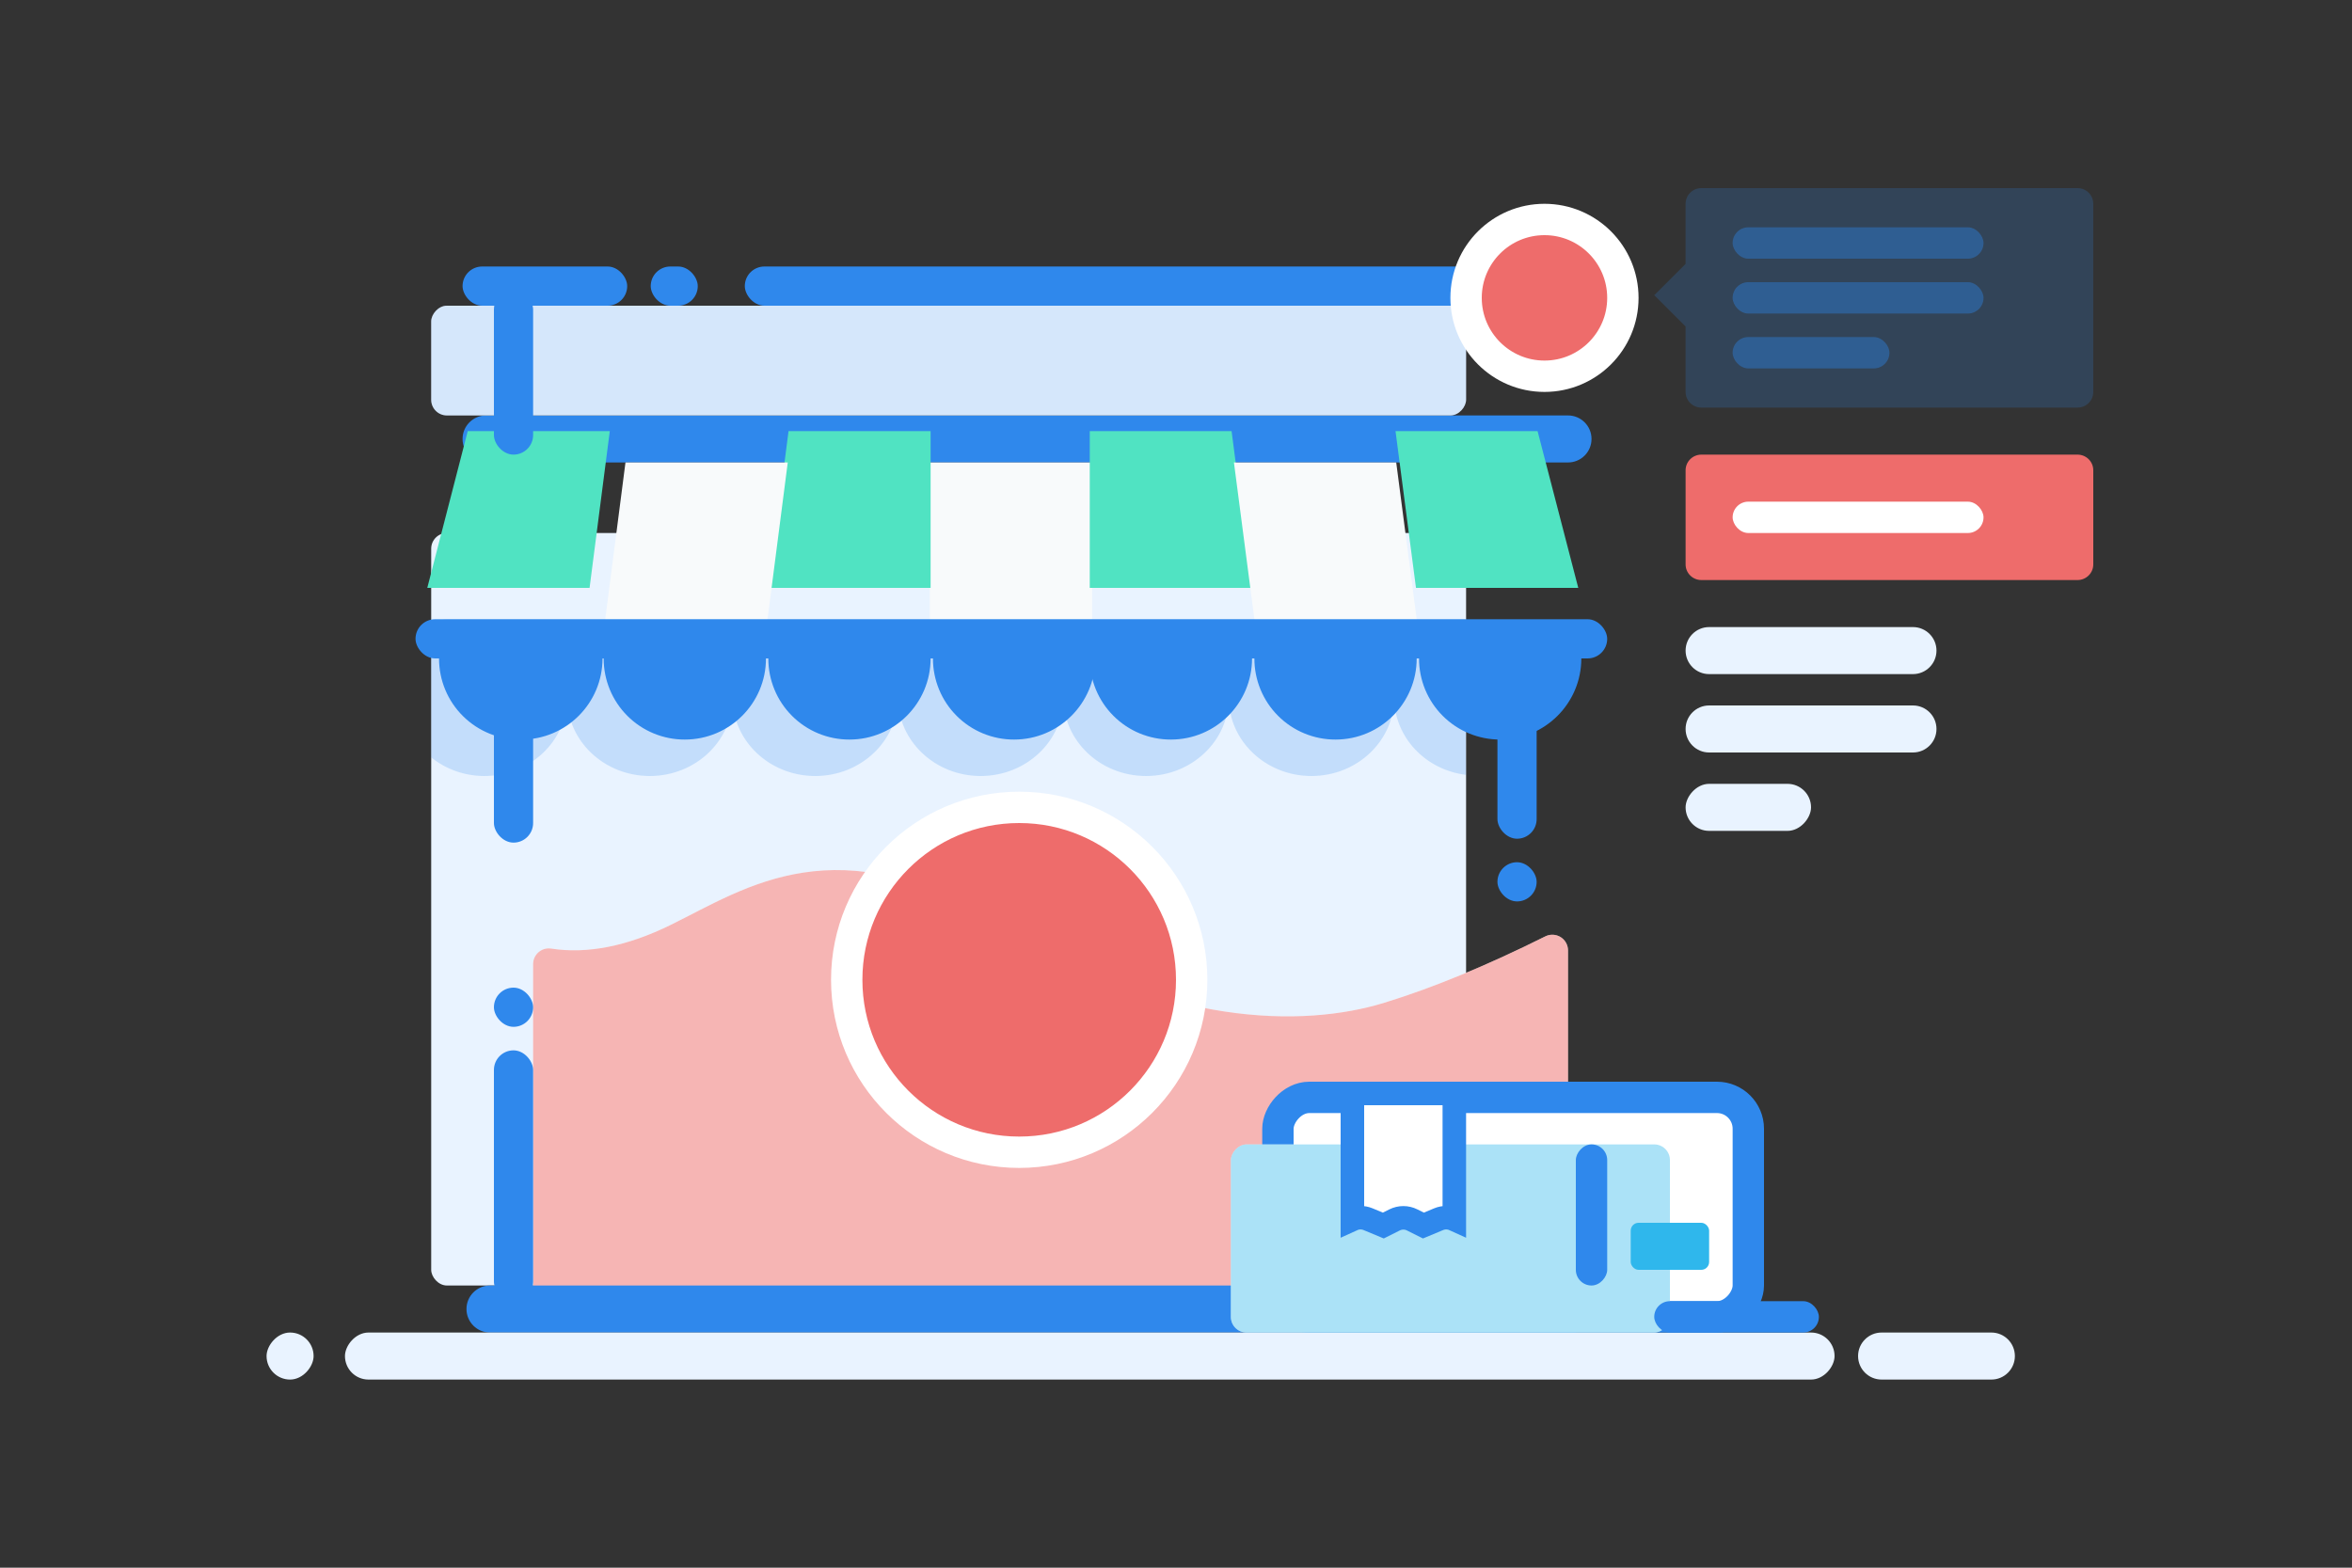 <?xml version="1.0" encoding="UTF-8"?>
<svg width="300px" height="200px" viewBox="0 0 300 200" version="1.1" xmlns="http://www.w3.org/2000/svg" xmlns:xlink="http://www.w3.org/1999/xlink">
    <rect x="0" y="0" width="300" height="200" fill="#333333" stroke="none"/>
    <!-- Generator: Sketch 54.1 (76490) - https://sketchapp.com -->
    <title>Mask@1x</title>
    <desc>Created with Sketch.</desc>
    <defs>
        <rect id="path-1" x="0" y="0" width="300" height="200"></rect>
        <path d="M36.305,97.017 C40.931,97.73 46.016,96.721 51.562,93.99 C61.284,89.202 72.848,81.002 93.765,93.99 C114.682,106.978 132.143,107.142 142.611,103.917 C148.801,102.011 155.633,99.192 163.107,95.462 L163.107,95.463 C164.095,94.969 165.296,95.371 165.79,96.359 C165.928,96.636 166,96.942 166,97.252 L166,140.494 L34,140.494 L34,98.994 C34,97.889 34.895,96.994 36,96.994 C36.102,96.994 36.204,97.001 36.305,97.017 Z" id="path-3"></path>
        <path d="M20,16 C21.105,16 22,16.895 22,18 L22,30 C22,31.105 21.105,32 20,32 C18.895,32 18,31.105 18,30 L18,18 C18,16.895 18.895,16 20,16 Z M20,14 C18.895,14 18,13.105 18,12 C18,10.895 18.895,10 20,10 C21.105,10 22,10.895 22,12 C22,13.105 21.105,14 20,14 Z" id="path-4"></path>
        <rect id="path-6" x="21" y="15" width="132" height="14" rx="2"></rect>
        <rect id="path-7" x="0" y="8" width="56" height="24" rx="2"></rect>
    </defs>
    <g id="Dashboard-onboarding_V5" stroke="none" stroke-width="1" fill="none" fill-rule="evenodd">
        <g id="Illustration_poor-sales">
            <g id="Group-3">
                <mask id="mask-2" fill="white">
                    <use xlink:href="#path-1"></use>
                </mask>
                <use id="Mask" fill-opacity="0" fill="#EC5454" xlink:href="#path-1"></use>
                <g mask="url(#mask-2)">
                    <g transform="translate(34, 24)">
                        <rect id="Store_Wall" stroke="none" fill="#E9F3FF" fill-rule="nonzero" x="21" y="44" width="132" height="96" rx="2"></rect>
                        <g id="Path-3" stroke="none" fill="none" style="mix-blend-mode: darken;" fill-rule="evenodd">
                            <use fill="#FFFFFF" xlink:href="#path-3"></use>
                            <use fill-opacity="0.5" fill="#EE6C6B" xlink:href="#path-3"></use>
                        </g>
                        <path d="M152.878,55 L23,55 C21.895,55 21,55.895 21,57 L21,72.623 C22.891,74.158 25.299,75.001 27.788,75 C33.614,75 38.337,70.523 38.337,65 C38.337,70.523 43.06,75 48.886,75 C54.712,75 59.435,70.523 59.435,65 C59.435,70.523 64.158,75 69.984,75 C75.81,75 80.533,70.523 80.533,65 C80.533,70.523 85.256,75 91.082,75 C96.908,75 101.631,70.523 101.631,65 C101.631,70.523 106.354,75 112.18,75 C118.006,75 122.729,70.523 122.729,65 C122.729,70.523 127.452,75 133.278,75 C139.104,75 143.827,70.523 143.827,65 C143.845,70.001 147.768,74.215 153,74.855 L152.878,55 Z" id="Shadow_TOp" stroke="none" fill-opacity="0.2" fill="#2F88EC" fill-rule="nonzero"></path>
                        <rect id="Rectangle-path" stroke="none" fill="#2F88EC" fill-rule="nonzero" x="29" y="61" width="5" height="22.5" rx="2.5"></rect>
                        <rect id="Rectangle-path" stroke="none" fill="#2F88EC" fill-rule="nonzero" x="29" y="110" width="5" height="32" rx="2.5"></rect>
                        <rect id="Rectangle-path" stroke="none" fill="#2F88EC" fill-rule="nonzero" x="157" y="119" width="5" height="22.5" rx="2.5"></rect>
                        <rect id="Rectangle-path" stroke="none" fill="#2F88EC" fill-rule="nonzero" x="157" y="61" width="5" height="22" rx="2.5"></rect>
                        <path d="M28,29 L166,29 C167.657,29 169,30.343 169,32 L169,32 C169,33.657 167.657,35 166,35 L28,35 C26.343,35 25,33.657 25,32 L25,32 C25,30.343 26.343,29 28,29 Z" id="Rectangle-path" stroke="none" fill="#2F88EC" fill-rule="nonzero"></path>
                        <rect id="Rectangle-path" stroke="none" fill="#2F88EC" fill-rule="nonzero" x="61" y="10" width="108" height="5" rx="2.5"></rect>
                        <path d="M95.35,70.35 C101.066,70.35 105.7,65.716 105.7,60 L85,60 C84.992,62.747 86.08,65.385 88.023,67.327 C89.965,69.27 92.603,70.358 95.35,70.35 L95.35,70.35 Z" id="Shape" stroke="none" fill="#2F88EC" fill-rule="nonzero"></path>
                        <path d="M74.35,70.35 C80.066,70.35 84.7,65.716 84.7,60 L64,60 C63.992,62.747 65.08,65.385 67.023,67.327 C68.965,69.27 71.603,70.358 74.35,70.35 L74.35,70.35 Z" id="Shape" stroke="none" fill="#2F88EC" fill-rule="nonzero"></path>
                        <path d="M53.35,70.35 C59.066,70.35 63.7,65.716 63.7,60 L43,60 C42.992,62.747 44.08,65.385 46.023,67.327 C47.965,69.27 50.603,70.358 53.35,70.35 L53.35,70.35 Z" id="Shape" stroke="none" fill="#2F88EC" fill-rule="nonzero"></path>
                        <path d="M32.5,70.35 C38.216,70.35 42.85,65.716 42.85,60 L22,60 C21.992,62.774 23.1,65.434 25.075,67.381 C27.051,69.328 29.727,70.398 32.5,70.35 L32.5,70.35 Z" id="Shape" stroke="none" fill="#2F88EC" fill-rule="nonzero"></path>
                        <path d="M115.35,70.35 C121.066,70.35 125.7,65.716 125.7,60 L105,60 C104.992,62.747 106.08,65.385 108.023,67.327 C109.965,69.27 112.603,70.358 115.35,70.35 L115.35,70.35 Z" id="Shape" stroke="none" fill="#2F88EC" fill-rule="nonzero"></path>
                        <path d="M136.35,70.35 C142.066,70.35 146.7,65.716 146.7,60 L126,60 C125.992,62.747 127.08,65.385 129.023,67.327 C130.965,69.27 133.603,70.358 136.35,70.35 L136.35,70.35 Z" id="Shape" stroke="none" fill="#2F88EC" fill-rule="nonzero"></path>
                        <path d="M157.35,70.35 C163.066,70.35 167.7,65.716 167.7,60 L147,60 C146.992,62.747 148.08,65.385 150.023,67.327 C151.965,69.27 154.603,70.358 157.35,70.35 L157.35,70.35 Z" id="Shape" stroke="none" fill="#2F88EC" fill-rule="nonzero"></path>
                        <polygon id="Rectangle-path" stroke="none" fill="#F8FAFB" fill-rule="nonzero" points="84.6 35 105.3 35 105.3 55 84.6 55"></polygon>
                        <polygon id="Shape" stroke="none" fill="#50E3C2" fill-rule="nonzero" style="mix-blend-mode: darken;" points="84.7 31 66.58 31 64 51 84.7 51"></polygon>
                        <polygon id="Shape" stroke="none" fill="#F8FAFB" fill-rule="nonzero" points="66.48 35 45.78 35 43.2 55 63.9 55"></polygon>
                        <polygon id="Shape" stroke="none" fill="#50E3C2" fill-rule="nonzero" style="mix-blend-mode: darken;" points="43.78 31 25.66 31 20.5 51 41.2 51"></polygon>
                        <polygon id="Shape" stroke="none" fill="#50E3C2" fill-rule="nonzero" style="mix-blend-mode: darken;" points="123.09 31 105 31 105 51 125.7 51"></polygon>
                        <polygon id="Shape" stroke="none" fill="#F8FAFB" fill-rule="nonzero" points="144.09 35 123.39 35 126 55 146.7 55"></polygon>
                        <polygon id="Shape" stroke="none" fill="#50E3C2" fill-rule="nonzero" style="mix-blend-mode: darken;" points="162.12 31 144 31 146.61 51 167.31 51"></polygon>
                        <rect id="Rectangle-path" stroke="none" fill="#2F88EC" fill-rule="nonzero" x="29" y="102" width="5" height="5" rx="2.5"></rect>
                        <rect id="Rectangle-path" stroke="none" fill="#2F88EC" fill-rule="nonzero" x="157" y="86" width="5" height="5" rx="2.5"></rect>
                        <g id="Group-2" stroke="none" stroke-width="1" fill="none" fill-rule="evenodd" transform="translate(25, 10)">
                            <rect id="Rectangle-path" fill="#2F88EC" fill-rule="nonzero" x="0" y="0" width="21" height="5" rx="2.5"></rect>
                            <rect id="Rectangle-path" fill="#2F88EC" fill-rule="nonzero" x="24" y="0" width="6" height="5" rx="2.5"></rect>
                        </g>
                        <path d="M28.5,140 L166.5,140 C168.157,140 169.5,141.343 169.5,143 L169.5,143 C169.5,144.657 168.157,146 166.5,146 L28.5,146 C26.843,146 25.5,144.657 25.5,143 L25.5,143 C25.5,141.343 26.843,140 28.5,140 Z" id="Store_Base" stroke="none" fill="#2F88EC" fill-rule="nonzero"></path>
                        <g id="Group" stroke="none" stroke-width="1" fill="none" fill-rule="evenodd" transform="translate(76, 81)">
                            <path d="M20,42 C7.85,42 -2,32.15 -2,20 C-2,7.85 7.85,-2 20,-2 C32.15,-2 42,7.85 42,20 C42,32.15 32.15,42 20,42 Z" id="Oval-2" stroke="#FFFFFF" stroke-width="4" fill="#EE6C6B" fill-rule="nonzero"></path>
                            <mask id="mask-5" fill="white">
                                <use xlink:href="#path-4"></use>
                            </mask>
                            <use id="Mask" fill="#EE6C6B" xlink:href="#path-4"></use>
                            <rect id="Rectangle-20" fill="#FFFFFF" mask="url(#mask-5)" x="18" y="16" width="4" height="16" rx="2"></rect>
                            <circle id="Oval-3" fill="#FFFFFF" mask="url(#mask-5)" cx="20" cy="12" r="2"></circle>
                        </g>
                        <g id="Rectangle-31" stroke="none" fill="none" transform="translate(87, 22) scale(1, -1) translate(-87, -22) " fill-rule="evenodd">
                            <use fill="#FFFFFF" style="mix-blend-mode: darken;" xlink:href="#path-6"></use>
                            <use fill-opacity="0.2" fill="#2F88EC" style="mix-blend-mode: darken;" xlink:href="#path-6"></use>
                        </g>
                        <rect id="Rectangle-path" stroke="none" fill="#2F88EC" fill-rule="nonzero" x="29" y="13" width="5" height="21" rx="2.5"></rect>
                        <rect id="Rectangle-path" stroke="none" fill="#2F88EC" fill-rule="nonzero" x="19" y="55" width="152" height="5" rx="2.5"></rect>
                        <rect id="Rectangle-31" stroke="none" fill="#E9F3FF" fill-rule="evenodd" style="mix-blend-mode: darken;" transform="translate(3, 149) scale(1, -1) translate(-3, -149) " x="0" y="146" width="6" height="6" rx="3"></rect>
                        <path d="M206,146 L220,146 C221.657,146 223,147.343 223,149 L223,149 C223,150.657 221.657,152 220,152 L206,152 C204.343,152 203,150.657 203,149 L203,149 C203,147.343 204.343,146 206,146 Z" id="Rectangle-path" stroke="none" fill="#E9F3FF" fill-rule="nonzero" style="mix-blend-mode: darken;"></path>
                        <rect id="Rectangle-31" stroke="none" fill="#E9F3FF" fill-rule="evenodd" style="mix-blend-mode: darken;" transform="translate(105, 149) scale(1, -1) translate(-105, -149) " x="10" y="146" width="190" height="6" rx="3"></rect>
                        <circle id="Oval-11" stroke="#FFFFFF" stroke-width="4" fill="#EE6C6B" fill-rule="evenodd" cx="163" cy="14" r="10"></circle>
                        <path d="M181,17.657 L177,13.657 L181,9.657 L181,2 C181,0.895 181.895,2.02906125e-16 183,0 L231,0 C232.105,-2.02906125e-16 233,0.895 233,2 L233,26 C233,27.105 232.105,28 231,28 L183,28 C181.895,28 181,27.105 181,26 L181,17.657 Z" id="Combined-Shape" stroke="none" fill-opacity="0.2" fill="#2F88EC" fill-rule="evenodd"></path>
                        <rect id="Rectangle-28" stroke="none" fill-opacity="0.4" fill="#2F88EC" fill-rule="evenodd" x="187" y="5" width="32" height="4" rx="2"></rect>
                        <rect id="Rectangle-28" stroke="none" fill-opacity="0.4" fill="#2F88EC" fill-rule="evenodd" x="187" y="12" width="32" height="4" rx="2"></rect>
                        <rect id="Rectangle-28" stroke="none" fill-opacity="0.4" fill="#2F88EC" fill-rule="evenodd" x="187" y="19" width="20" height="4" rx="2"></rect>
                        <g id="Group-36" stroke="none" stroke-width="1" fill="none" fill-rule="evenodd" transform="translate(181, 34)">
                            <path d="M0,1.994 C0,0.893 0.903,0 2.007,0 L49.993,0 C51.102,0 52,0.895 52,1.994 L52,14.006 C52,15.107 51.097,16 49.993,16 L2.007,16 C0.898,16 0,15.105 0,14.006 L0,1.994 Z" id="BG" fill="#EE6C6B"></path>
                        </g>
                        <rect id="Rectangle-28" stroke="none" fill="#FFFFFF" fill-rule="evenodd" x="187" y="40" width="32" height="4" rx="2"></rect>
                        <rect id="Rectangle-31" stroke="none" fill="#E9F3FF" fill-rule="evenodd" style="mix-blend-mode: darken;" transform="translate(189, 79) scale(1, -1) translate(-189, -79) " x="181" y="76" width="16" height="6" rx="3"></rect>
                        <g id="Group-61" stroke="none" stroke-width="1" fill="none" fill-rule="evenodd" transform="translate(123, 114)">
                            <rect id="Rectangle-31" stroke="#2F88EC" stroke-width="4" fill="#FFFFFF" transform="translate(36, 16) scale(1, -1) translate(-36, -16) " x="6" y="2" width="60" height="28" rx="4"></rect>
                            <g id="Rectangle-31" transform="translate(28, 20) scale(1, -1) translate(-28, -20) ">
                                <use fill="#FFFFFF" style="mix-blend-mode: darken;" xlink:href="#path-7"></use>
                                <use fill-opacity="0.4" fill="#2FB7EC" style="mix-blend-mode: darken;" xlink:href="#path-7"></use>
                            </g>
                            <path d="M15.5,2.326 L15.5,18.401 L28.5,18.401 L28.5,2.326 C27.868,2.614 27.144,2.628 26.501,2.359 L24.557,1.55 L23.118,2.269 C22.414,2.621 21.586,2.621 20.882,2.269 L19.443,1.55 L17.499,2.359 C16.856,2.628 16.132,2.614 15.5,2.326 Z" id="Rectangle-31" stroke="#2F88EC" stroke-width="3" fill="#FFFFFF" transform="translate(22, 9.95) scale(1, -1) translate(-22, -9.95) "></path>
                            <rect id="Rectangle-31" fill="#2F88EC" transform="translate(46, 17) scale(1, -1) translate(-46, -17) " x="44" y="8" width="4" height="18" rx="2"></rect>
                            <rect id="Rectangle-32" fill="#2FB7EC" x="51" y="18" width="10" height="6" rx="1"></rect>
                        </g>
                        <rect id="Rectangle-path" stroke="none" fill="#2F88EC" fill-rule="nonzero" x="177" y="142" width="21" height="4" rx="2"></rect>
                        <path d="M184,56 L210,56 C211.657,56 213,57.343 213,59 L213,59 C213,60.657 211.657,62 210,62 L184,62 C182.343,62 181,60.657 181,59 L181,59 C181,57.343 182.343,56 184,56 Z" id="Rectangle-path" stroke="none" fill="#E9F3FF" fill-rule="nonzero" style="mix-blend-mode: darken;"></path>
                        <path d="M184,66 L210,66 C211.657,66 213,67.343 213,69 L213,69 C213,70.657 211.657,72 210,72 L184,72 C182.343,72 181,70.657 181,69 L181,69 C181,67.343 182.343,66 184,66 Z" id="Rectangle-path" stroke="none" fill="#E9F3FF" fill-rule="nonzero" style="mix-blend-mode: darken;"></path>
                    </g>
                </g>
            </g>
        </g>
    </g>
</svg>